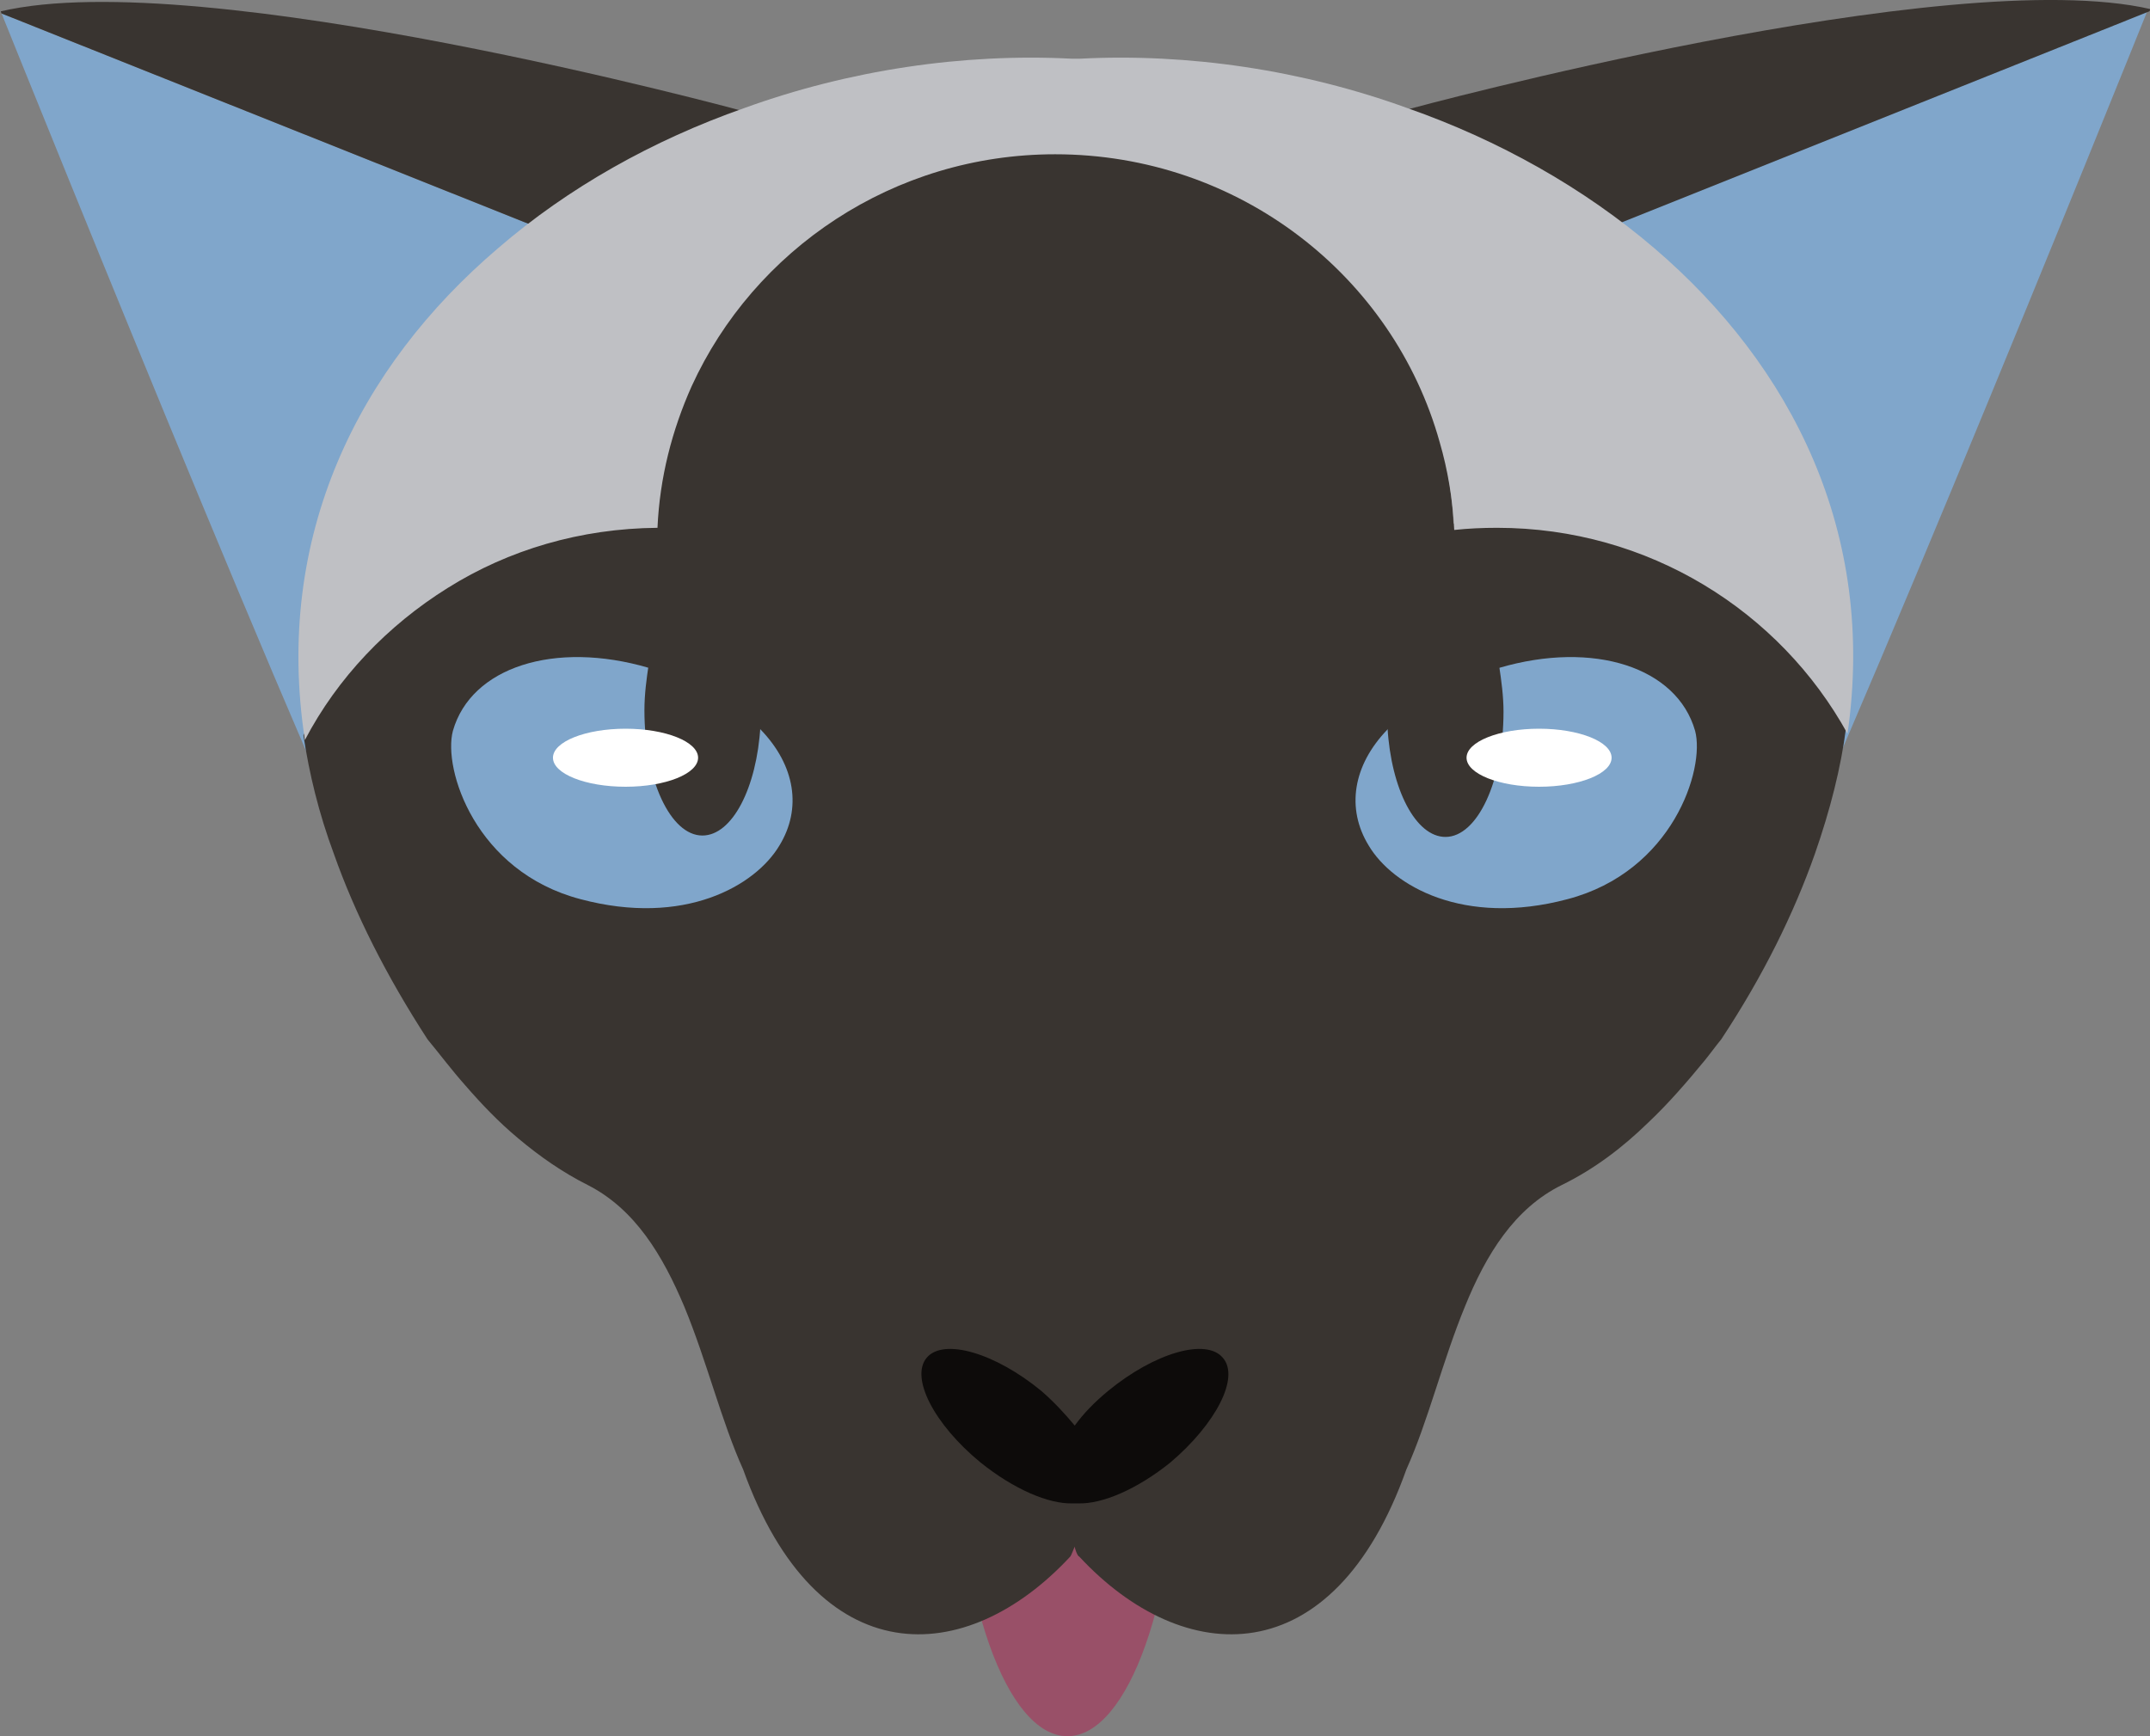 <?xml version="1.0" encoding="UTF-8"?>
<!-- Generated by Pixelmator Pro 2.4.1 -->
<svg width="26" height="21" viewBox="0 0 26 21" xmlns="http://www.w3.org/2000/svg" xmlns:xlink="http://www.w3.org/1999/xlink">
    <rect x="0" y="0" width="26" height="21" fill="#808080" stroke="none"/>
    <path id="Path" fill="#995068" stroke="none" d="M 12.909 21 C 13.646 21 14.243 19.314 14.243 17.235 C 14.243 15.155 13.646 13.47 12.909 13.47 C 12.172 13.47 11.575 15.155 11.575 17.235 C 11.575 19.314 12.172 21 12.909 21 Z"/>
    <path id="path1" fill="#80a6cb" stroke="none" d="M 8.25 3.449 C 7.17 6.529 5.24 11.895 4.968 11.758 C 4.608 11.561 0.264 0.77 0.019 0.163 L 8.25 3.449 Z"/>
    <path id="path2" fill="#80a6cb" stroke="none" d="M 25.966 0.138 C 25.966 0.138 21.377 11.545 21.008 11.741 C 20.64 11.947 16.998 1.344 16.998 1.344 C 16.998 1.344 23.527 -0.427 25.966 0.138 Z"/>
    <path id="path3" fill="#393430" stroke="none" d="M 8.987 1.344 C 8.987 1.344 8.688 2.217 8.25 3.449 L 0.019 0.163 C 0.01 0.146 0.01 0.137 0.01 0.137 C 2.449 -0.436 8.987 1.344 8.987 1.344 Z"/>
    <path id="path4" fill="#393430" stroke="none" d="M 17.042 1.318 C 17.042 1.318 17.34 2.182 17.779 3.423 L 25.992 0.137 C 26.001 0.12 26.01 0.111 26.01 0.111 C 23.57 -0.454 17.042 1.318 17.042 1.318 Z"/>
    <path id="path5" fill="#393430" stroke="none" d="M 18.095 6.307 C 17.92 6.307 17.753 6.315 17.577 6.332 C 17.56 5.964 17.498 5.605 17.402 5.263 C 16.84 3.26 14.971 1.788 12.751 1.788 C 10.794 1.788 9.11 2.935 8.355 4.595 C 8.109 5.126 7.969 5.699 7.934 6.307 C 6.074 6.315 4.468 7.359 3.669 8.891 C 3.739 9.353 3.853 9.832 4.038 10.329 C 4.292 11.048 4.67 11.801 5.17 12.571 C 5.319 12.751 5.459 12.939 5.626 13.127 C 5.819 13.35 6.03 13.572 6.267 13.769 C 6.521 13.983 6.802 14.18 7.109 14.334 C 7.679 14.625 8.013 15.181 8.276 15.806 C 8.548 16.464 8.724 17.192 8.987 17.774 C 9.882 20.264 11.681 20.187 12.944 18.826 C 12.953 18.818 12.988 18.724 12.997 18.706 C 12.997 18.732 13.032 18.826 13.05 18.826 C 14.313 20.187 16.121 20.264 17.007 17.774 C 17.27 17.192 17.446 16.456 17.718 15.797 C 17.972 15.172 18.315 14.616 18.885 14.334 C 19.288 14.137 19.631 13.871 19.929 13.581 C 20.183 13.341 20.403 13.084 20.614 12.828 C 20.684 12.742 20.745 12.656 20.815 12.571 C 21.324 11.801 21.693 11.048 21.947 10.329 C 22.132 9.798 22.263 9.285 22.325 8.797 C 21.517 7.317 19.929 6.307 18.095 6.307 Z"/>
    <path id="path6" fill="#bfc0c4" stroke="none" d="M 22.342 8.874 C 21.526 7.394 19.938 6.384 18.104 6.384 C 17.928 6.384 17.753 6.392 17.586 6.41 C 17.569 6.042 17.507 5.682 17.41 5.348 C 16.849 3.337 14.98 1.866 12.76 1.866 C 10.803 1.866 9.118 3.021 8.364 4.672 C 8.127 5.203 7.978 5.776 7.951 6.384 C 7.021 6.392 6.152 6.649 5.415 7.111 C 4.687 7.565 4.081 8.198 3.687 8.951 C 3.309 6.487 4.336 4.441 6.021 3.004 C 6.872 2.268 7.899 1.694 8.995 1.309 C 10.268 0.847 11.645 0.642 12.962 0.71 L 13.058 0.71 C 14.374 0.642 15.752 0.847 17.024 1.309 C 18.121 1.694 19.148 2.268 20.008 3.004 C 21.666 4.424 22.693 6.444 22.342 8.874 Z"/>
    <path id="path7" fill="#0d0b0a" stroke="none" d="M 14.787 16.422 C 14.585 16.182 13.962 16.362 13.4 16.824 C 13.234 16.961 13.102 17.098 12.997 17.243 C 12.883 17.106 12.751 16.961 12.593 16.824 C 12.032 16.362 11.409 16.182 11.207 16.422 C 11.005 16.661 11.294 17.226 11.856 17.688 C 12.26 18.013 12.681 18.193 12.97 18.184 C 12.979 18.184 12.988 18.184 13.006 18.184 C 13.014 18.184 13.023 18.184 13.041 18.184 C 13.33 18.193 13.752 18.013 14.155 17.688 C 14.699 17.226 14.998 16.661 14.787 16.422 Z"/>
    <path id="path8" fill="#80a6cb" stroke="none" d="M 18.955 10.876 C 17.7 11.21 16.84 10.714 16.551 10.226 C 16.279 9.781 16.358 9.259 16.779 8.823 C 17.042 8.549 17.437 8.301 17.963 8.129 C 18.016 8.112 18.077 8.095 18.13 8.078 C 19.271 7.744 20.28 8.07 20.499 8.84 C 20.622 9.302 20.227 10.543 18.955 10.876 Z"/>
    <path id="path9" fill="#393430" stroke="none" d="M 18.182 8.609 C 18.182 9.447 17.866 10.123 17.48 10.123 C 17.121 10.123 16.823 9.55 16.779 8.797 C 17.042 8.523 17.437 8.275 17.963 8.104 C 18.015 8.087 18.077 8.07 18.129 8.052 C 18.156 8.232 18.182 8.42 18.182 8.609 Z"/>
    <path id="path10" fill="#ffffff" stroke="none" d="M 18.612 9.516 C 19.096 9.516 19.489 9.359 19.489 9.165 C 19.489 8.971 19.096 8.814 18.612 8.814 C 18.128 8.814 17.735 8.971 17.735 9.165 C 17.735 9.359 18.128 9.516 18.612 9.516 Z"/>
    <path id="path11" fill="#80a6cb" stroke="none" d="M 7.021 10.876 C 8.276 11.21 9.136 10.714 9.426 10.226 C 9.698 9.781 9.619 9.259 9.197 8.823 C 8.934 8.549 8.539 8.301 8.013 8.129 C 7.96 8.112 7.899 8.095 7.846 8.078 C 6.705 7.744 5.696 8.07 5.477 8.84 C 5.354 9.302 5.749 10.543 7.021 10.876 Z"/>
    <path id="path12" fill="#393430" stroke="none" d="M 7.793 8.592 C 7.793 9.43 8.108 10.106 8.494 10.106 C 8.854 10.106 9.152 9.533 9.196 8.78 C 8.933 8.506 8.538 8.258 8.012 8.087 C 7.959 8.07 7.898 8.053 7.845 8.035 C 7.819 8.207 7.793 8.395 7.793 8.592 Z"/>
    <path id="path13" fill="#ffffff" stroke="none" d="M 7.565 9.516 C 8.049 9.516 8.442 9.359 8.442 9.165 C 8.442 8.971 8.049 8.814 7.565 8.814 C 7.08 8.814 6.687 8.971 6.687 9.165 C 6.687 9.359 7.08 9.516 7.565 9.516 Z"/>
</svg>
